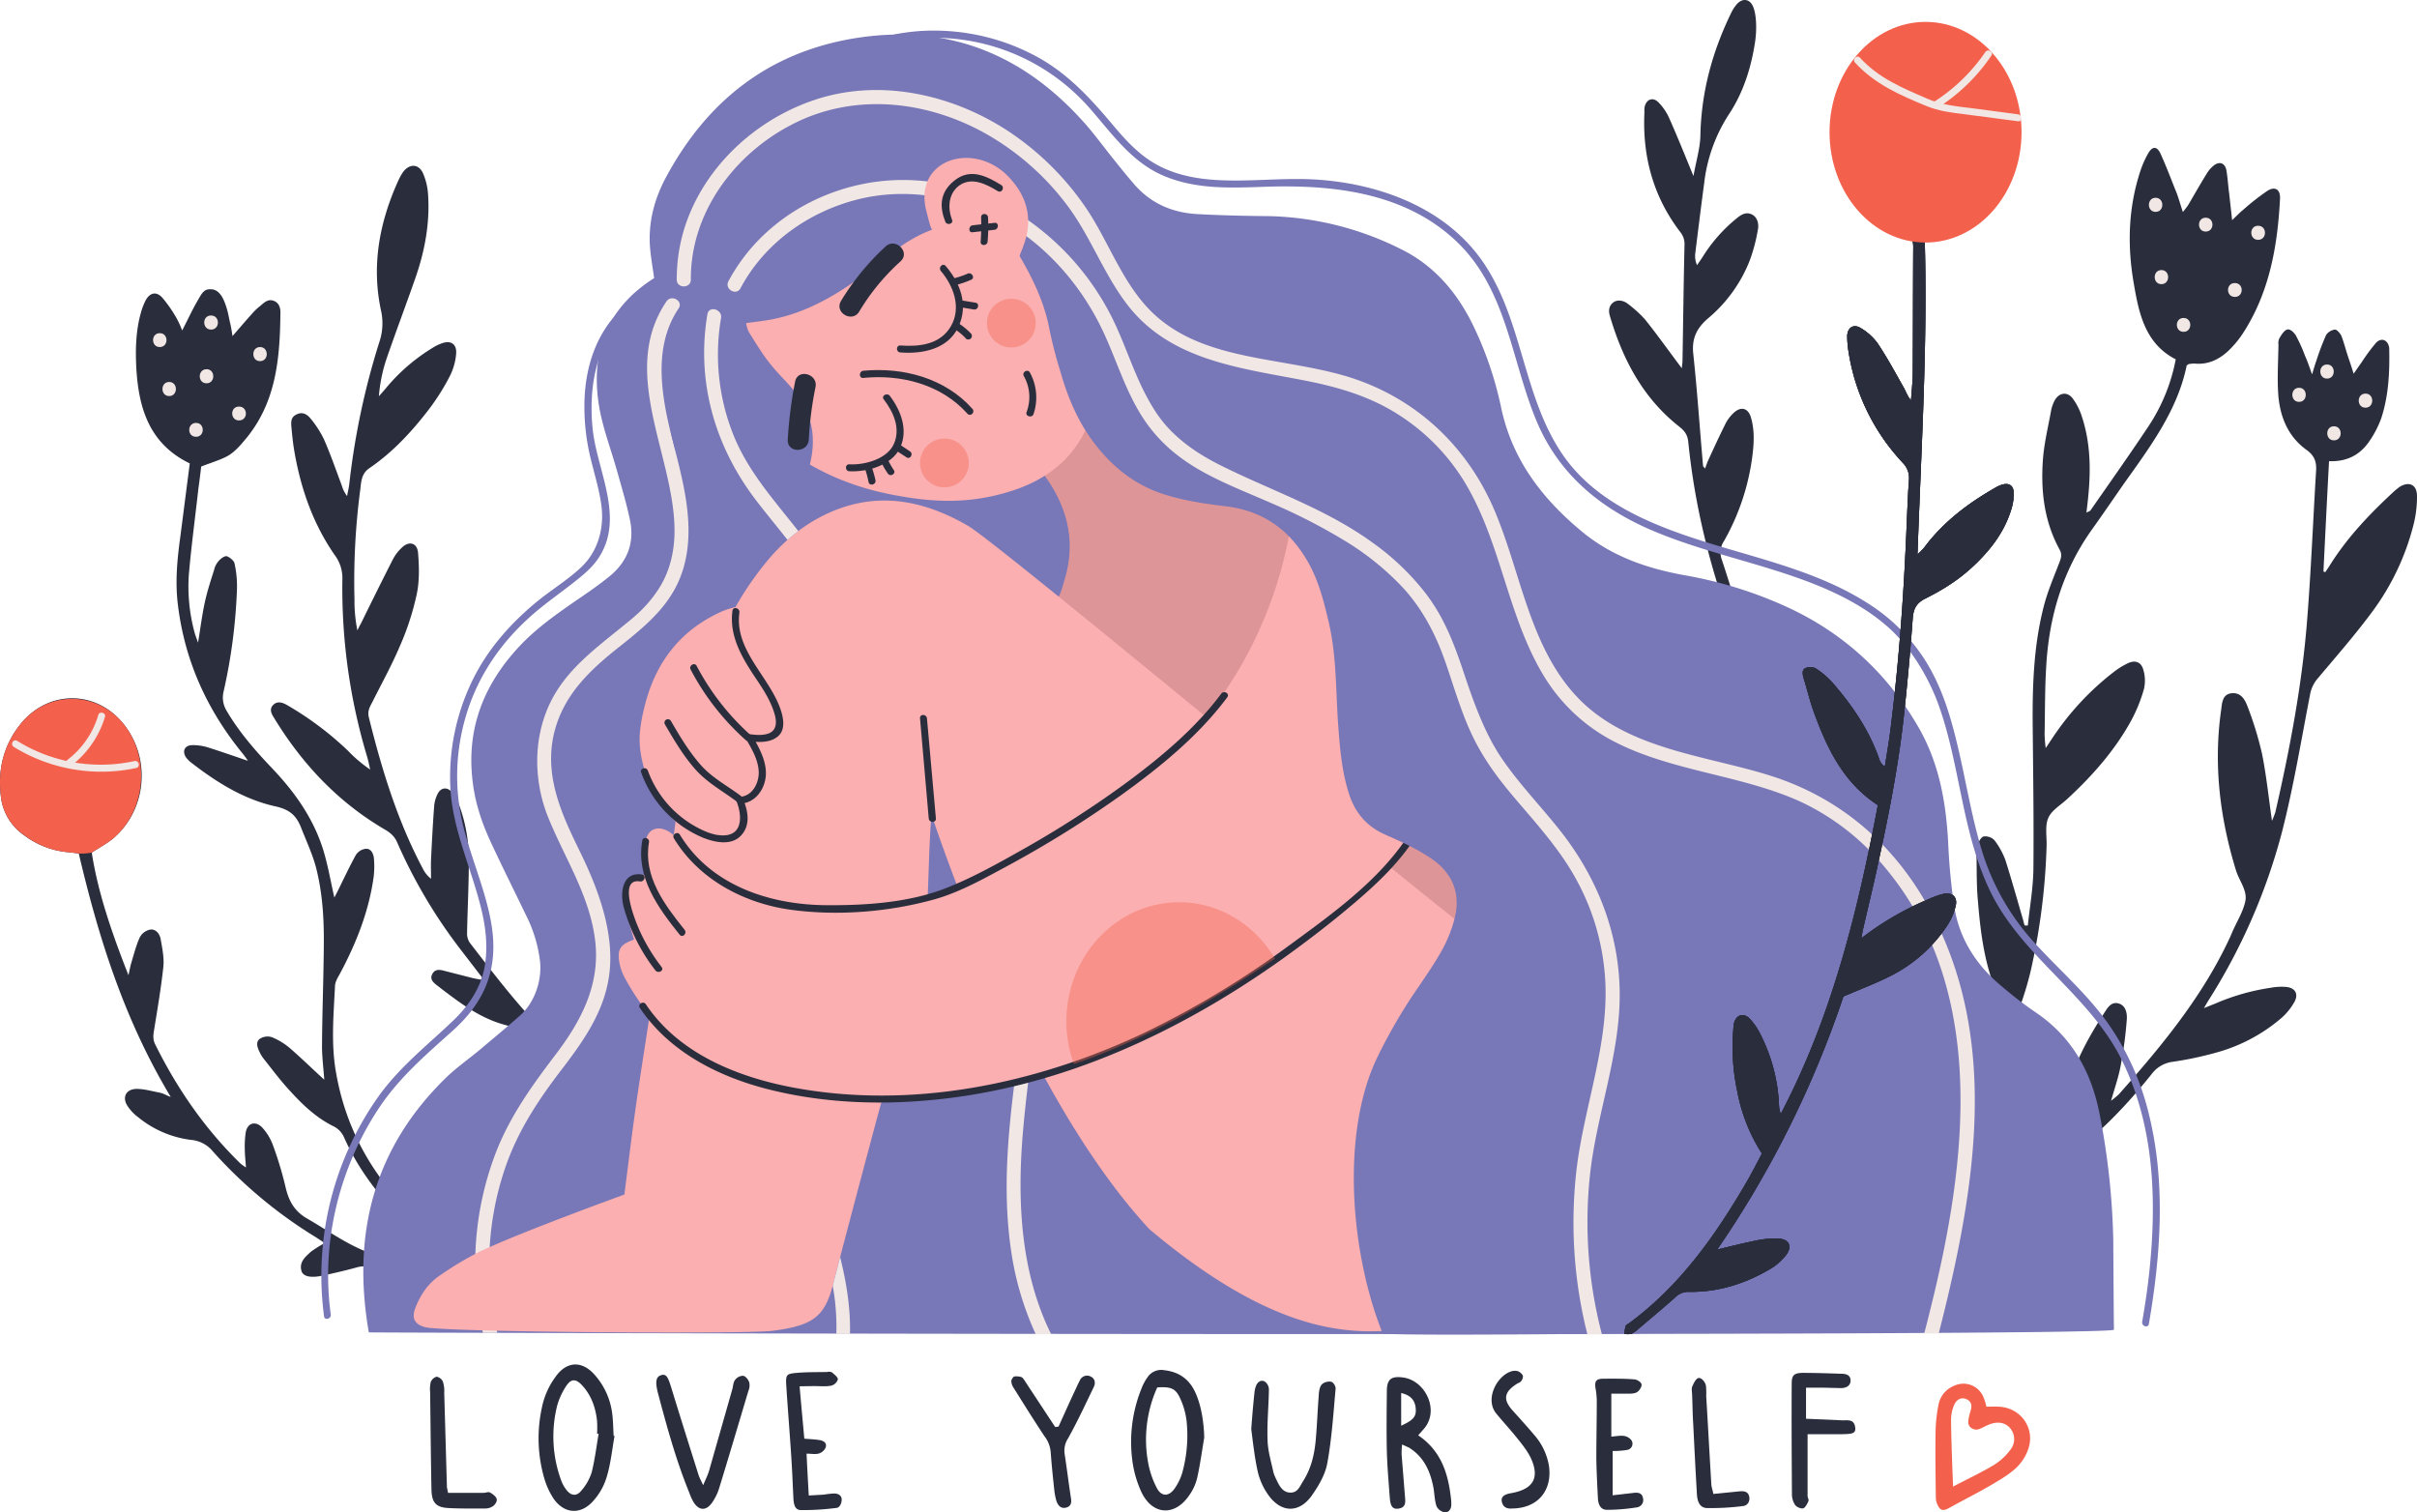 <svg xmlns="http://www.w3.org/2000/svg" width="1080" height="675.8" viewBox="0.004 0.023 1079.999 675.794" style=""><g><g data-name="Layer 2"><path d="M887.6 628.6c2 0 3.6-.1 5.3 0 10.2.3 16.9 10 13.2 19.5a20.9 20.9 0 0 1-5.7 8.3c-3.5 3.1-7.6 5.4-11.7 7.8s-11.3 6.1-16.9 9.2c-1.7.9-3.5 2.2-5.1.6a8 8 0 0 1-1.7-4.5c-.1-10.2-.3-20.3-.1-30.5a66.7 66.7 0 0 1 1.4-11.8 11.4 11.4 0 0 1 6.8-7.9 9.7 9.7 0 0 1 13.4 5.6 25.9 25.9 0 0 1 1.1 3.7zm-14.9 35.7c6.9-3.6 12.9-6.4 18.5-9.8a26.6 26.6 0 0 0 7.3-6.9 7.5 7.5 0 0 0-.4-9.5c-2-2.3-5.2-3-8.8-1.7-1.8.6-3.4 1.7-5.2 2.3s-4.9-.6-4.6-3.7a23.3 23.3 0 0 1 1-4.4c.7-2.2.6-4.2-1.7-5.3s-4.5 0-5.6 2.5a17 17 0 0 0-1.4 6.6c.1 9.6.5 19.2.9 29.9z" fill="#f3614d"></path><path d="M274.6 641.7c-1.1 6.1-1.7 12.4-3.5 18.3a27.7 27.7 0 0 1-6 10.7c-5.7 6.5-13.3 5.8-18-1.4a34.1 34.1 0 0 1-3.9-8.7 64.2 64.2 0 0 1-1.1-31.4 34.9 34.9 0 0 1 6.4-14.3c4.7-6.4 11.2-6.9 16.7-1.1a32 32 0 0 1 8.4 18.2c.4 3.2.4 6.4.6 9.6zm-7.1-1h-.7a52.3 52.3 0 0 0 0-5.6c-.6-5.8-2.4-11.1-6.2-15.5s-5.9-3.1-8.2.7a31.8 31.8 0 0 0-3.4 7.7 56.9 56.9 0 0 0 1.7 33.4 15.8 15.8 0 0 0 2.4 4.4c2 2.6 4.5 3 6.6.4a22.9 22.9 0 0 0 4.7-8.3c1.4-5.6 2.1-11.4 3.1-17.2z" fill="#2a2d3c"></path><path d="M538.1 642.4c-1 5.9-1.8 11.9-3.1 17.8a22.1 22.1 0 0 1-3.4 7.7c-6.4 9.8-16.6 9.4-21.6-1.2a48.8 48.8 0 0 1-4.1-14.6 63.6 63.6 0 0 1 4.2-31.7 21.9 21.9 0 0 1 2.7-5 7.3 7.3 0 0 1 7.4-3.1c6.3.7 10.9 3.7 13.7 9.5s4 13.4 4.2 20.6zm-21-22.4a56.7 56.7 0 0 0-4 34 39.6 39.6 0 0 0 3.9 11.1c2 3.7 5.2 3.7 7.7.3a24.2 24.2 0 0 0 3.5-7 62.2 62.2 0 0 0 2-23.5 33.1 33.1 0 0 0-2.5-9.2c-2.2-5.2-4.1-6.1-10.6-5.7z" fill="#2a2d3c"></path><path d="M633.7 641.4c10.5 7.1 13.5 17.5 14.7 28.7a17.7 17.7 0 0 1 .1 2.3c0 2-1.2 3.6-3 3.4a5 5 0 0 1-3.6-2.7c-.9-2.7-.9-5.6-1.4-8.4-1.4-7.3-4.3-13.7-10.9-17.8l-3.1-1.4a38.6 38.6 0 0 0-.2 4.6l1.5 18.7c.2 2.3.5 4.7-2.6 5.3s-3.9-1.2-4.2-4.9c-.5-6.8-1.1-13.6-1.3-20.4-.2-9-.1-18.1 0-27.2 0-5.4 2.1-6.8 7.5-6 9.9 1.5 16.4 15.1 8.7 23.3zm-7.6-4.3c5.5-2.5 6.8-4.1 6.5-7.7s-2.2-5.9-6.5-6.9z" fill="#2a2d3c"></path><path d="M314.2 663.7c1.1-2.6 2-4.4 2.6-6.3l10.4-36.5c.4-1.4.4-3.2 1.3-4.3a4.5 4.5 0 0 1 3.6-1.8c1.1.2 2.3 1.7 2.7 3a6.3 6.3 0 0 1-.4 3.8c-4.4 14.7-8.7 29.3-13.2 43.9a23.4 23.4 0 0 1-3.1 6.1c-2.6 3.6-5.7 3.5-8.1-.2a21.7 21.7 0 0 1-1.9-4.1c-6.1-14.9-10.3-30.4-14.4-45.9 0-.2-.1-.4-.1-.6-.8-3.9-.2-5.7 1.9-6.3s2.9.7 4.2 4.8c4.1 13.4 8.3 26.7 12.5 40 .4 1.2 1.1 2.4 2 4.4z" fill="#2a2d3c"></path><path d="M559.1 638.6c.5-6.5.9-11.2 1.4-15.9a12.1 12.1 0 0 1 .7-3.3c.7-1.8 2.2-3 4-2a4.5 4.5 0 0 1 1.8 3.5c-.1 7.5-.9 15.1-.6 22.6.1 4.9 1.6 9.6 2.6 14.4a17.9 17.9 0 0 0 1.3 3.2c1.3 2.8 2.8 5.8 6.2 5.9s4.3-2.8 5.7-5c3.6-5.6 5.1-11.8 5.7-18.3s.8-12.8 1.3-19.2c.1-1.8.2-4 1.1-5.4s2.9-1.8 4.2-1.7 2.4 2.1 2.3 3.2c-1 11.1-1.7 22.2-3.7 33.2-.9 5.1-3.9 10.2-7 14.6-5.6 7.8-13.5 7.7-19.2-.1a29.8 29.8 0 0 1-4.9-10.7c-1.5-6.8-2.2-13.8-2.9-19z" fill="#2a2d3c"></path><path d="M357.3 619.5c.7 8.2 1.4 15.6 2.1 23.4 2.5.2 4.6.3 6.6.6s3.5 1.2 3 3.2a4.9 4.9 0 0 1-3 2.8c-1.6.5-3.3.1-5.6.1.3 6.2.6 12.1 1 18.7l6.8-.4a34.4 34.4 0 0 1 4.5-.5c1.9 0 3.5.9 3.4 2.9s-1.2 3.4-2.1 3.5a111.5 111.5 0 0 1-16.3 1c-2.8-.1-3.1-3.2-3.2-5.8-.3-5.9-.5-11.7-.9-17.6-.7-10.9-1.6-21.8-2.3-32.8-.2-4.3.2-4.7 4.7-5.1s9-.3 13.6-.4a3.2 3.2 0 0 1 2.2.2c1 .9 2.6 2.1 2.6 3.1a4.3 4.3 0 0 1-2.9 2.8c-2.5.5-5.2.2-7.9.2z" fill="#2a2d3c"></path><path d="M807 620.1V634l16 .7c2.4.1 5.2-.7 5.9 2.7s-1.5 3.4-5.9 3.5h-15.3v27.6c0 .7.6 1.6.4 2.2s-1.3 3-2.3 3.3-3-.5-3.7-1.5a8.7 8.7 0 0 1-1.4-4.8c-.1-16.4-.2-32.9-.1-49.4 0-3.7 1-4.7 4.7-4.8 5.9 0 11.8.2 17.6.4 2 0 4 .6 4 3s-2 3.4-4.3 3.4l-8.5-.2z" fill="#2a2d3c"></path><path d="M720.6 668.2l9.6-1.1c1.8-.2 3.5.1 3.9 2.2a3.3 3.3 0 0 1-2.7 4.3 86.8 86.8 0 0 1-13.5 1.1c-2.9-.1-3.8-2.7-3.9-5.3-.3-5.9-.6-11.8-.7-17.6 0-8.5.2-17 .2-25.6a34.1 34.1 0 0 0-.5-5.5c-.6-3.5.1-4.6 3.6-4.6s9.1-.1 13.6.3c1.2 0 3.1 1.2 3.3 2.2s-.9 2.8-2 3.5-2.9.7-4.4.7H720V642c2.2-.2 4.1-.6 5.8-.3a5 5 0 0 1 3.3 2.1 2.8 2.8 0 0 1-1.9 4.1 36 36 0 0 1-6.6.5z" fill="#2a2d3c"></path><path d="M473 637.5c2.4-5.3 4.8-10.7 7.3-16 .7-1.5 1.4-3.1 2.2-4.6a3.5 3.5 0 0 1 4.8-1.8c2.1 1 2.3 3 1.4 4.8-3.7 7.7-7.3 15.4-11.4 22.8a10 10 0 0 0-1.6 6.9c1 6.5 1.8 13 2.8 19.6.4 2.1.2 3.9-2.1 4.5s-3.6-.9-4.3-2.8a27.7 27.7 0 0 1-1-5c-.6-5.6-1.2-11.3-1.6-16.9a13.4 13.4 0 0 0-2.8-7.2c-4.7-7.1-9.2-14.3-13.7-21.5a5.8 5.8 0 0 1-1.1-3.1c0-.7.8-2 1.4-2.1s2.9-.1 3.6.6 2.5 3.7 3.8 5.6l10.8 16.4z" fill="#2a2d3c"></path><path d="M675.7 674.1c-2.1.2-4-.4-4.6-2.9s1.3-3.5 4.4-4c9.7-1.8 12.6-6.9 8.5-15.7-1.8-3.7-4.6-7-7.2-10.2s-5.5-6.3-8.1-9.5c-5.4-6.4.1-16.6 6.1-18.8a5.4 5.4 0 0 1 3.3-.3 4.2 4.2 0 0 1 2.4 2.1 3.5 3.5 0 0 1-.8 2.4c-.4.6-1.3.8-1.9 1.2-5.7 3.6-6.3 7-2 11.8s6.6 7.3 9.8 11.1a27.8 27.8 0 0 1 6.6 14.2c1.3 10.9-5.3 18.5-16.5 18.6z" fill="#2a2d3c"></path><path d="M200.2 667.1h15.9c.9 0 2-.5 2.7-.2s2.7 1.6 3.1 2.8-.6 2.5-1.4 3.2a6.1 6.1 0 0 1-3.7 1.2c-5.5 0-11 .1-16.4-.2s-7.5-2.2-7.6-8.3c-.3-14.5-.4-29.1-.6-43.6a13.5 13.5 0 0 1 .3-4.5 4.2 4.2 0 0 1 2.6-2.3 3.9 3.9 0 0 1 2.8 2.2 13.8 13.8 0 0 1 .6 5l1.2 41.9c0 .5.2 1.1.5 2.8z" fill="#2a2d3c"></path><path d="M765.6 667.6l12-1.2c1.9-.1 3.5.2 4 2.3s-.7 4.1-2.7 4.3a111.4 111.4 0 0 1-16.3.9c-3.6-.2-4.3-3.8-4.4-7-.6-10.1-1.1-20.3-1.6-30.5-.3-4.3-.3-8.7-.5-13 0-1.3-.4-2.8.1-3.9s1.5-3.4 2.7-3.7 3.1 1.6 3.4 3.6a33.8 33.8 0 0 1 .1 4.5c.8 13.2 1.5 26.4 2.3 39.6.1 1.2.6 2.5.9 4.1z" fill="#2a2d3c"></path><g><path d="M215.4 436.8l-9.6-12.5a228 228 0 0 1-28.3-47.8c-1.2-2.8-3.1-4.4-5.7-5.9-20.8-12.2-36.9-29.3-49.4-49.9-1.1-1.7-2.2-3.8-.3-5.7s4.3-1 6.2.1a143.2 143.2 0 0 1 27.2 20.4 61.9 61.9 0 0 0 9.9 8.4c-.4-1.9-.8-3.9-1.4-5.9a261.1 261.1 0 0 1-11-79.5 17.1 17.1 0 0 0-3.4-10.4c-10-14.4-15.5-30.6-18.3-47.8-.5-3.2-.8-6.4-1.1-9.6s.3-4.7 2.8-5.7 4.5.4 5.9 2.2a45.9 45.9 0 0 1 5.8 9c3 6.8 5.4 13.8 8 20.7a14.4 14.4 0 0 0 2.4 4.8c.3-1.9.8-3.7 1-5.6a332.2 332.2 0 0 1 13.4-63.2 26.2 26.2 0 0 0 .8-13.9c-4.4-20.2-.8-39.5 7.6-58.1a23.8 23.8 0 0 1 2.5-4.4c2.9-3.4 6.7-3.2 8.6.9a28.1 28.1 0 0 1 2.3 9.9c.8 12.6-1.5 24.9-5.6 36.7s-8.8 24.2-13 36.4a69.7 69.7 0 0 0-3.4 16.7l2.8-3.2a83.6 83.6 0 0 1 21.8-18.8 17.7 17.7 0 0 1 3.1-1.5c4.4-1.8 7.3.1 6.8 4.8a27.1 27.1 0 0 1-2.8 9.7 100.8 100.8 0 0 1-9.4 14.9c-7.6 9.9-16.1 19.1-26.5 26.2-3.6 2.4-3.7 6-4.1 9.5a312.1 312.1 0 0 0-2.6 49.3 65.4 65.4 0 0 0 1.3 13.7c.5-1 1-2.1 1.6-3.1 4.7-9.6 9.5-19.3 14.4-28.9a19.6 19.6 0 0 1 3.8-4.9c3.2-3.2 6.9-2.3 7.3 2.2.5 6.1.7 12.6-.6 18.6a119.8 119.8 0 0 1-7.5 23.1c-3.7 8.7-8.3 17-12.5 25.4-1.1 2-2 3.8-1.4 6.4 5.8 23.4 12.8 46.3 24.1 67.6a13.2 13.2 0 0 0 3.7 4.6c0-2.9-.1-5.7 0-8.6.4-7.9.8-15.9 1.4-23.8a14.5 14.5 0 0 1 1.5-5.4c1.4-3 4.3-3.4 6.4-.9a23.5 23.5 0 0 1 3.5 6.4 70.4 70.4 0 0 1 4.1 24c0 11-.6 21.9-.8 32.9a7.4 7.4 0 0 0 1.3 4.1c12.6 16.3 25 32.8 40.5 46.7.4.3 1.1.6 1.3 1s.7 2.2.4 2.5a3.6 3.6 0 0 1-2.9 1c-1-.2-1.9-1.2-2.7-1.9a12.9 12.9 0 0 1-2.1-1.9c-4.8-5.7-10.9-8.8-18.1-10.6-12-3-21.7-10.6-31.3-18-1.5-1.2-3.1-2.6-2-4.8s2.9-2.2 4.9-1.7l13.7 3.5 3.2.6z" fill="#2a2d3c"></path><path d="M144.9 482.5c-.4-5.7-1.1-10.8-1-15.9.1-14.9.7-29.8.8-44.8.1-11.4-.6-22.7-3.4-33.8-1.6-6.2-4.4-12.1-6.7-18s-5.4-8.2-11.3-9.6c-14.3-3.1-26.5-10.8-38-19.7a12.6 12.6 0 0 1-2-2c-2-2.7-1-5.5 2.3-5.7a22.6 22.6 0 0 1 7.3 1c5.7 1.8 11.4 3.8 17.9 6a43.9 43.9 0 0 0-2.9-3.9c-15.6-19.3-25.4-41.1-28.4-65.8-1.3-10.3-.3-20.4 1.1-30.6l4.2-32.6c-18.2-8.8-22.9-24.9-23.9-42.9-.4-8.1-.2-16.3 2-24.2a28.9 28.9 0 0 1 2.2-5.8c1.9-3.4 4.7-4.1 7.4-1.2a60.3 60.3 0 0 1 6.4 9.2 40.8 40.8 0 0 1 2.5 5.5c2.4-4.6 4.3-8.8 6.6-12.8s3.1-5.9 6.6-5.6 5.2 4 6.3 7.2 1.3 5.2 1.9 7.7.7 3.6 1.1 6c3.3-3.8 6.1-7.1 9-10.3a24.2 24.2 0 0 1 3.3-3.1c1.7-1.4 3.4-3.3 6-2.4s3.2 3.4 3.1 5.6c-.2 19.7-1.8 39.1-14.8 55.3-2.4 2.9-4.9 6-8 8s-7.8 3.3-12.6 5.2c-.3 2.8-.8 6.6-1.3 10.3-1.4 12.6-3.1 25.2-4.2 37.8a78.2 78.2 0 0 0 2.5 25.9c.3 1.2.8 2.4 1.6 4.7 1.1-6.7 1.8-12.4 3-17.9s2.7-9.9 4.2-14.7a9 9 0 0 1 2.1-4c.9-1 2.6-2.3 3.6-2s3.2 1.9 3.4 3.2a46.8 46.8 0 0 1 1.1 11.2 246.6 246.6 0 0 1-6 46.1 11.3 11.3 0 0 0 1.4 8.6c5.4 9.2 12.3 17.2 19.6 24.9 10.4 10.8 19 22.7 23.5 37.1 2.1 6.8 3.3 13.9 5 21.4l1.7-3.3c2.6-5.3 5.1-10.6 7.9-15.7a6.1 6.1 0 0 1 4.5-2.8c2.4-.1 3.4 2.3 3.6 4.4a41.7 41.7 0 0 1-.1 7.9c-2.1 15.5-7.8 29.9-15.2 43.7-.9 1.6-2 3.4-2.1 5.2-.6 12.6-1.8 25.3.3 37.9 4.3 26 16.6 47.7 35.6 65.7.8.8 2 1.4 2.5 2.3a12.8 12.8 0 0 1 .7 3.4c-1.2 0-2.6.3-3.6-.2a23.7 23.7 0 0 1-3.9-3.2c-11.4-11.1-21-23.4-27.5-38a9.9 9.9 0 0 0-4.8-5.1c-8.1-4-14.5-10.3-20.4-16.9-3.7-4.1-7-8.5-10.4-12.8a15.8 15.8 0 0 1-2.4-3.9c-.9-1.9-1.6-4.3.5-5.6a6.3 6.3 0 0 1 5.2-.6 30.2 30.2 0 0 1 7.7 4.6c5.1 4.4 10 9.2 15.7 14.4z" fill="#2a2d3c"></path><path d="M109.9 521.7c-.2-3.3-.5-5.5-.5-7.7a41.9 41.9 0 0 1 .4-7.9c.7-4.3 4.4-5.4 7.4-2.2a23.5 23.5 0 0 1 4.7 7.7 157.9 157.9 0 0 1 5.7 18.9c1.4 6 3.8 10.6 9.4 13.9 9.1 5.2 17.6 11.5 27.6 15.3 6.9 2.7 13.6 6 20.7 9.2-.6 2.7-2.6 3-5 2.3A118.5 118.5 0 0 1 168 567a12.5 12.5 0 0 0-8.7-.6c-5.1 1.4-10.3 2.6-15.5 3.7s-8.5.2-9.1-2.2c-1.1-4 1.8-6.3 4.3-8.6a54.2 54.2 0 0 1 6.1-3.8c-2-1.3-3.7-2.5-5.4-3.5a205.6 205.6 0 0 1-44.6-37.5 14.1 14.1 0 0 0-9.6-5.1 46.2 46.2 0 0 1-23.7-10.1 19.9 19.9 0 0 1-4.7-4.9c-2.7-3.9-.9-7.7 3.9-7.8 3.2 0 6.4.9 9.5 1.5s3 1.1 5.8 2.1c-20.7-34.4-32.2-70.9-41.1-108.8l-4-.5a38.3 38.3 0 0 1-20.4-7.6A24.4 24.4 0 0 1 .5 356.8c-1.7-12.4.9-23.7 8.9-33.5 12.5-15.2 33.9-15 46.1.6s9.7 38-4.5 50.4c-2.8 2.5-6.2 4.2-10 6.7 2.9 18.6 9.3 36.7 16.4 54.8.4-1.7.7-3.5 1.2-5.3 1.2-3.9 2.2-8 3.9-11.7a6.8 6.8 0 0 1 4.7-3.4c2.5-.3 4.2 2 4.6 4.3.7 4 1.6 8.3 1.2 12.3-1 9.4-2.6 18.7-4.1 28-.4 2.3-.7 4.3.4 6.6 9.8 19.8 22.2 37.8 38.1 53.3a21.1 21.1 0 0 0 2.5 1.8z" fill="#2a2d3c"></path><path d="M906.1 413.6c.9-8.5 2.4-16.9 2.5-25.3.2-20.8-.1-41.7-.3-62.5-.2-18.4.3-36.8 4.9-54.7 1.7-6.7 4.5-13.2 7-19.7.8-2.1 1.3-3.6.1-5.8-7-12.8-8.5-26.6-7.4-40.8.6-7.3 2.4-14.5 3.7-21.8a16.5 16.5 0 0 1 1.6-4.2c1.9-3.3 5.5-3.9 7.9-.8a27.5 27.5 0 0 1 4.1 8c3.9 11.7 4.1 23.7 2.9 35.9-.2 2.2-.5 4.5-.8 7.2.9-.5 1.6-.7 1.8-1 8.7-12.5 17.4-24.8 25.8-37.4a81.5 81.5 0 0 0 12.3-30.1c-13.8-7.1-16.5-20.7-18.8-34.2-2.9-16.9-2.4-33.6 3-50a44 44 0 0 1 3.4-7.7c1.9-3.4 4-3.5 5.6 0 2.7 5.9 4.9 11.9 7.3 17.8.9 2.5 1.6 5 2.7 8.3 1.1-1.5 1.9-2.4 2.5-3.4 2.7-4.6 5.3-9.2 8.1-13.7a13.3 13.3 0 0 1 3.3-3.8c2.5-1.9 4.9-1 5.5 2.1s.8 7.1 1.3 10.7l1.3 11.7c2-1.9 3.4-3.4 4.9-4.6a106.7 106.7 0 0 1 10.7-8.4c3.5-2.3 6-.8 5.8 3.4-1.1 21.4-4.8 42.2-16.8 60.5a44.2 44.2 0 0 1-6.2 7.4c-4.1 3.9-9 6.3-14.9 5.8a13.2 13.2 0 0 0-2.8.2c-.2 0-.3.2-1 .6-4.1 20.2-16.5 36.6-28.3 53.2-4.8 6.9-9.5 13.8-14.3 20.5-13 18.4-19 39-20.2 61.2-.6 10-.5 20.1-.7 30.1a59.3 59.3 0 0 0 .5 6l3.4-5.1a123.6 123.6 0 0 1 27-28.9 34.6 34.6 0 0 1 6.3-3.9c3.4-1.6 6.1-.5 7 3.2a16.7 16.7 0 0 1 .2 8.3 69.4 69.4 0 0 1-5.7 14.1c-7.3 13.3-17.2 24.5-28.2 34.7-3 2.9-7.2 5.2-8.8 8.7s-.7 8.2-.8 12.3a289.7 289.7 0 0 1-7 55.7c-3.9 16.7-10.9 32.2-18.7 47.4-14.1 27.6-33.3 51.4-55.3 73.1a69.3 69.3 0 0 1-8.4 6.8c-.7.5-2.3-.1-3.4-.1s.3-2.1.6-3.1.8-.8 1.2-1.2c30.6-27.3 53.7-59.9 69.9-97.5 2-4.6 2.1-8.2-.1-12.7-6.4-13.8-8.3-28.7-9.5-43.6-.6-6.2-.5-12.5-.6-18.7a25.2 25.2 0 0 1 .5-6.2c.4-1.5 1.6-3.6 2.7-3.8a5.7 5.7 0 0 1 4.8 1.7 33.6 33.6 0 0 1 4.9 8.9c2.8 8.8 5.3 17.8 7.9 26.7a23.3 23.3 0 0 0 .7 2.5z" fill="#2a2d3c"></path><path d="M984.8 450.5l5-2a98.4 98.4 0 0 1 24.9-7.1 26.7 26.7 0 0 1 6.3-.4c4.4.2 6.3 3 4.2 6.8a27.1 27.1 0 0 1-6.1 7.4 75.1 75.1 0 0 1-28.9 15.2 155.3 155.3 0 0 1-19.4 4.1 13.8 13.8 0 0 0-9.3 5.4c-12 15-25.3 28.8-41.2 39.7-7.8 5.3-16 10-24.2 14.8-5.8 3.4-11.8 6.6-17.9 9.8-.9.5-2.3-.1-3.4-.1s0-2.8.7-3.5a15.7 15.7 0 0 1 4.3-2.7c8.7-4.9 17.6-9.7 26.2-14.7 5.2-3.1 10.1-6.7 15-10-1.5-22.9 7.2-42.1 19.1-60.3 1.5-2.3 3.1-5.4 6.5-4.5s4 4.7 3.7 7.6a183.6 183.6 0 0 1-2.8 20.7c-.9 4.7-2.5 9.3-4.2 15.2a40.4 40.4 0 0 0 3.5-2.9c19.2-21.7 37.7-44 49.9-70.7l.9-2.1c2-4.5 4.7-8.8 5.7-13.5s-2.8-9.2-4.2-13.8c-7.2-23.5-10.1-47.3-6.6-71.7.4-3.2.6-7 4.7-7.4s5.9 2.8 7 5.7a155.8 155.8 0 0 1 6.5 21.1c2 9.8 3 19.8 4.5 30.2a37.3 37.3 0 0 0 1.5-3.8c6.3-27.5 11.6-55.2 14-83.3 1.9-23 2.8-46.1 4.2-69.1.3-4-.6-6.9-4.2-9.5-8.4-6-12-15-12.7-25-.5-7.3 0-14.7.1-22.1a5 5 0 0 1 .4-2.8c.9-1.5 2-3.4 3.4-3.9s3.1 1.3 3.9 2.5a71.2 71.2 0 0 1 4.2 9.3c1 2.2 1.8 4.5 3.1 8.2.9-2.8 1.3-4.4 1.9-6a115.4 115.4 0 0 1 4.4-11.6 5.6 5.6 0 0 1 4-2.4c.9 0 2.4 1.8 2.9 3 1.2 3.2 2 6.5 3.1 9.7s1.3 3.9 2.3 7l3.9-5.6a83 83 0 0 1 6.1-8.2c2.3-2.4 5.1-1.4 5.8 1.8a4.9 4.9 0 0 1 .1 1.2c.2 10.4-.3 20.8-3.6 30.8a45.7 45.7 0 0 1-5.5 10.5c-4.2 6-10.1 8.9-17.8 8.6-.9 16.6-1.7 33-2.5 49.3l.8.3 1.7-2.5c8-13 18.5-23.9 29.7-34.2l1.8-1.4c4.2-2.6 7.7-1.1 7.8 3.9a50.3 50.3 0 0 1-1.5 12.8 110.9 110.9 0 0 1-18 38.4c-7.7 10.5-16.3 20.3-24.7 30.3a15 15 0 0 0-3.6 7.5c-4 20.6-7.4 41.4-12.6 61.6a267.2 267.2 0 0 1-32.6 74.7c-.6.9-1.1 1.8-2.2 3.7z" fill="#2a2d3c"></path><path d="M756.7 78.7c1.2-6.8 3-12.5 3.1-18.2.4-19.3 5.3-37.3 13.7-54.6a18.7 18.7 0 0 1 2.4-3.8c2.6-3.1 6-2.7 7.5 1s1.6 10.1.9 15.2c-1.7 11.5-5.1 22.6-11.5 32.4a71.3 71.3 0 0 0-11.3 31.1c-1.4 10.5-2.7 21-4 31.5a9.9 9.9 0 0 0 .8 5.2l2.4-3.5A68.7 68.7 0 0 1 776 97.6c1.9-1.6 4.1-3 6.7-1.8s3.3 4.3 2.8 6.8a76.2 76.2 0 0 1-3.8 14.2 64.4 64.4 0 0 1-18.5 25.5c-5 4.3-7.3 8.9-6.6 15.7 1.8 16.7 2.9 33.5 4.4 50.3 0 .2.4.4.9 1.1.5-1.4.9-2.6 1.4-3.7 2.6-5.7 5.2-11.3 8-16.9a18.3 18.3 0 0 1 3.5-4.4c3.1-2.8 6.2-2.1 7.5 1.9 1.7 5.5 1.5 11.2.8 16.9a103.5 103.5 0 0 1-12.7 38.5 9.2 9.2 0 0 0-1 8.5c3.5 10.6 6.7 21.3 10.2 31.9.8 2.7 2.4 5.1 3.4 7.7.3.9-.2 2-.3 3.1s-2.4 0-3-.5a10.9 10.9 0 0 1-2.5-3.8c-1.3-3.1-2.6-6.3-3.7-9.5-9.6-26.4-16.3-53.5-19.1-81.5-.3-3.2-1.6-5-4-6.9-16.3-12.8-25.4-30.2-31.1-49.7-.6-2.1-.4-4.2 1.4-5.7s4.4-1.1 6.3.2a54.8 54.8 0 0 1 8 7.2c4.6 5.7 8.9 11.7 13.3 17.6l3.2 4.3c.1-1.7.3-2.4.3-3.1.3-17.4.5-34.7.9-52.1a8.4 8.4 0 0 0-1.9-5.7c-12.1-15.8-17-33.9-16-53.7a8.9 8.9 0 0 1 .1-2.3c.8-3.4 3.8-4.5 6.3-1.8a23.9 23.9 0 0 1 4.7 7c3.6 8.1 6.9 16.3 10.8 25.8z" fill="#2a2d3c"></path><path d="M164.8 595.4c-7.6-43.8 2.1-82.2 34.4-113.7 4.8-4.7 10.5-8.6 15.7-13s11.9-9.9 17.7-15.1 9.7-14.7 8.7-24.1a61.6 61.6 0 0 0-6.3-20.6c-5.1-10.6-10.3-21-15.3-31.7s-7.9-20.1-8.8-30.9c-1.9-21.9 5.7-40.5 20.3-56.5 7.6-8.4 16.7-14.8 25.9-21.2 5-3.4 10-6.8 14.7-10.6 8.3-6.5 11.9-15.1 9.7-25.6-1.5-7.2-3.6-14.2-5.6-21.3-2.7-9.8-6.5-19.5-8.2-29.5-3.9-23.9 3.1-43.7 24.6-57.3-.6-4.4-1.4-8.8-1.8-13.3-1-11.7 2-22.6 7.6-32.7 18.2-33.3 45.3-54.7 83.3-61.1 41.1-6.8 74.9 6.4 102.4 36.9 5.1 5.6 9.5 11.8 14.3 17.7 2.7 3.4 5.4 6.7 8.3 10.1 7.5 8.9 17.3 13.2 28.8 13.8s21.2.8 31.8.9a138.2 138.2 0 0 1 58.9 14.7c14.5 7.1 24.6 18.7 31.8 33a159.4 159.4 0 0 1 13.2 38.5c5.1 23.2 18.6 40.5 36.5 55.2 13.4 10.9 28.9 16.1 45.5 19.1a187.3 187.3 0 0 1 43.9 13.4c26.1 11.6 46.2 29.8 60.5 54.6 9.1 15.8 12.2 33.1 13.2 51.1a277.7 277.7 0 0 0 2.7 28.8c2.3 14.6 9.9 26.4 21.3 35.8a176.8 176.8 0 0 0 14.8 11.4c16.3 10.9 25 26.3 28.8 45.2a326.3 326.3 0 0 1 6.2 57.5c0 3.4.2 35.9.3 39.3s-779.3 1.4-779.8 1.2z" fill="#7877b7"></path><path d="M225.7 522c5.6-16.5 14.8-30.4 25.3-44.1s20-27.4 21.5-44.8-5.2-35.8-13-51.8-16.8-34.1-11.8-54.1c4.3-17.1 16.3-28.1 29.6-38.6s23.8-19.8 28.2-35.1c5.4-19-.5-39.1-5.2-57.7s-8.7-40.7 2.9-57.9c2.3-3.3-3.1-6.5-5.4-3.2-21.4 31.7 3.6 69 3.6 102.5 0 9.5-2.2 18.7-7.5 26.6s-10.6 12-16.8 17c-12.6 10.2-25.4 19.8-32.1 35.1s-6.5 33.4 0 49.5c7.4 18.2 18.4 34.7 20.9 54.6s-6.2 36.4-18.2 52c-10.3 13.6-19.9 27-26.1 43a138.8 138.8 0 0 0-5.8 80.6h6.4a133.1 133.1 0 0 1 3.5-73.6z" fill="#f1e7e5"></path><path d="M456.8 509.5c2.9-38 11.2-75.3 10.6-113.7-.3-22.1-2.5-44.1-4.6-66-.4-4-6.7-4-6.3 0 3.9 39.7 6.4 78.8 1.5 118.5-4.5 36.5-11.6 73.1-6.3 109.9a135.1 135.1 0 0 0 11.1 38h6.9c-13.2-26.5-15.1-57.3-12.9-86.7z" fill="#f1e7e5"></path><g fill="#de9598"><path d="M501.5 171.9c17.5 1.4 34.7 2.8 51 8.9 24.4 9 42 25.2 51.4 49.7 3.4 8.8 6.3 17.8 9.4 26.7a15.2 15.2 0 0 1 0 11.1 59.2 59.2 0 0 1-3.1 7.3c-15.7 27.1-33 53-56.1 74.7-4.1 3.8-8.6 7.4-12.9 11a35.5 35.5 0 0 1-4.7 3.2c-4.7 2.6-7 2.1-10.3-2-.9-1.2-1.7-2.5-2.6-3.8-10.2-15.2-20.6-30.4-30.7-45.7-5.7-8.7-10.9-17.7-16.7-26.4-2.7-4-2.8-9.4-7-12.7-.4-.4.1-3.2.9-3.9 3.5-2.6 4.3-6.5 5.4-10.3 6.4-20.4-.1-37.5-13.3-53-3.2-3.7-3.5-5-.6-8.7 5.1-6.5 10.5-12.9 15.8-19.3 2.8-3.5 6.7-4.8 10.9-5.5s9-.9 13.2-1.3z"></path><path d="M711.4 383c-.2 26.4-6.8 46.3-21.4 63.3-8.7 10.2-17.8 20.1-26.6 30.3a47.9 47.9 0 0 0-5.7 7.7c-1.9 3.1-3.3 3.9-6.7 2.5-16.9-7.1-31.6-17.1-43.1-31.6a117.8 117.8 0 0 1-18.7-32.9c-5-14.1-3.7-27.6 3.6-40.5s16.4-22.7 26.7-32.2a110.7 110.7 0 0 1 23.5-16.8c14.5-7.8 28.3-6.6 41.8 2.4 18.6 12.4 27.5 29.6 26.6 47.8z"></path></g><path d="M416.3 364.5c-1.3 10.2-1.4 38.8-2.6 48.5-2.2 18.2-7.4 35.6-12.5 53-6.6 22.5-27.9 103.7-28.2 105-3.9 16.6-8.1 21.2-27.8 23.7-10.8 1.5-131.9.7-152-1.2a17.6 17.6 0 0 1-3.9-.6c-4-1.3-5.3-3.9-3.9-7.9 2.3-6.2 5.9-11.6 11.4-15.2a142.2 142.2 0 0 1 18-10.7c19.7-9.2 62.7-24.7 64.2-25.3 1.7-13.3 3.3-26.6 5.2-39.9 2.4-16.9 5.2-33.7 7.6-50.5 3.1-22.1 6-44.3 8.8-66.4a453.2 453.2 0 0 1 17.4-81.5 137.2 137.2 0 0 1 23.1-42.7c8.7-11.1 19.5-19.9 32.6-25 20.6-8 40.2-3.6 58.7 7.1 16.2 9.3 244.6 201.4 264.1 210.9 8.4 4.1-5.9 138.6-51 145.3-27.6 4.1-63.3 15.9-131.9-41.8-58.8-63.4-96.7-184.4-97.3-184.8z" fill="#fbafb0"></path><path d="M388.3 87.4a141.6 141.6 0 0 1 47.5 12.2c4.8 2.1 9.5 4.7 14.1 7.2 15.8 8.5 26.6 21.5 34.5 37.4a54.2 54.2 0 0 1 4.2 38.1c-4.9 19.1-17.9 31-36 36.9s-33.9 5.5-51.1 2.4c-22-3.8-41.6-12.5-58.2-27.6-12-11-20.7-24.1-23.9-40.3a27.6 27.6 0 0 1 2.2-17.6 96.4 96.4 0 0 1 30.9-37.2c10.6-7.9 23.2-10.5 35.8-11.5z" fill="#fbafb0"></path><path d="M283.3 419.9c-1.2-4.2-2.5-8.3-3.6-12.5a52 52 0 0 1-1.1-6.7c-.5-7.2 1.8-9.6 9.6-9.8a50.9 50.9 0 0 1-.4-5.5c.1-3.4 0-6.8.8-10.1 1.2-4.9 5.3-6.3 9.7-4a12.8 12.8 0 0 1 3.2 2.4 30.1 30.1 0 0 1 3.9 4.1c8.1 11.2 19.4 17.8 31.5 23.5s21.9 6.2 33.3 5.5a249.2 249.2 0 0 0 80.3-18.5c17.9-7.4 33.6-18.2 48.8-29.8 21.1-16.2 39.5-34.8 53.3-57.7a185.4 185.4 0 0 0 24.2-66.2c1.1-6.9 2.2-13.9 3.5-20.7.2-1.3 1.4-2.4 2.2-3.5 1 .7 2.3 1.1 3 2.1 3.5 5.2 7.3 10.2 10.2 15.7 14.3 27.4 33.9 50.6 56.1 71.6l9.3 8.5c6.4 5.9 7 7.2 2.6 15.1-5.7 10.2-11.7 20.3-18.2 30.1-23 34.2-53.3 60.8-87.8 82.8-17.7 11.3-35.9 21.9-55.2 30.3a289.5 289.5 0 0 1-85.1 23c-16.5 1.8-32.9.5-49.3-1.4s-30.3-6.6-45.1-11.1a56.7 56.7 0 0 1-25.1-15 107.9 107.9 0 0 1-18.6-24.9 24.1 24.1 0 0 1-2.4-6.3c-1.3-6.5.1-8.9 6.4-11z" fill="#fbafb0"></path><path d="M334.1 330.1c1.9 4 3.5 7.2 4.8 10.5a25.2 25.2 0 0 1 1.6 7.1c.5 6.2-2.2 9-8.5 9.3l-1.9.3c.6 2.4 1.4 4.7 1.8 7 1.7 8.6-3.8 14.3-12.3 12.7a30.6 30.6 0 0 1-15.5-7.8 55.2 55.2 0 0 1-17.9-33.3c-1.1-7.2.3-14.3 2.1-21.3 5-19.2 16.2-33.4 34.6-41.5a38.7 38.7 0 0 1 5.7-1.8c0 2.1.2 3.5-.1 4.6a16.6 16.6 0 0 0 2.2 13.6c3.2 5.1 7 9.9 10.1 15.1a121.9 121.9 0 0 1 6.6 13 15.9 15.9 0 0 1 .9 6.1c-.2 5.7-4 8.6-9.5 7.5z" fill="#fbafb0"></path><path d="M51 374.3c14.2-12.4 16.1-35.5 4.5-50.4s-33.6-15.8-46.1-.6c-8 9.8-10.6 21.1-8.9 33.5a24 24 0 0 0 10.3 16.4 37.6 37.6 0 0 0 20.4 7.7l4 .5a22.9 22.9 0 0 0 5.8-.4c3.6-2.3 7.4-4.4 10-6.7z" fill="#f3614d"></path><path d="M6.2 333.8a74.5 74.5 0 0 0 54.7 9.4c2-.5 1.1-3.5-.8-3.1a70.8 70.8 0 0 1-52.4-9c-1.7-1.1-3.3 1.6-1.5 2.7z" fill="#f1e7e5"></path><path d="M31.7 342.3a43.3 43.3 0 0 0 15.2-21.9c.6-1.9-2.5-2.8-3-.8a38.9 38.9 0 0 1-13.8 20c-1.5 1.2 0 3.9 1.6 2.7z" fill="#f1e7e5"></path><path d="M285.9 450.4c12.7 18.9 33.3 29.8 54.8 35.7 25.9 7 53.5 8 80.1 5 54.9-6.1 106-29.9 150.7-61.5 11.8-8.4 23.3-17.2 34.3-26.6s21.2-19.3 28.4-31.7c1-1.8-1.7-3.4-2.7-1.6-12.7 22-35.4 38.1-55.6 52.9a406.3 406.3 0 0 1-64.5 38.9c-48.5 23-104.2 34.5-157.5 24.4-25-4.8-50.7-15.3-65.3-37.1-1.1-1.7-3.8-.1-2.7 1.6z" fill="#2a2d3c"></path><path d="M301.1 374.6c11.2 18.5 31.6 29.2 52.6 32s43.5.9 63.5-4.6c11.6-3.2 22.5-9.4 33.1-15.1a482.2 482.2 0 0 0 50.7-31.6c17.4-12.5 34.5-26.4 47.4-43.7 1.2-1.7-1.5-3.2-2.7-1.6-11.4 15.3-26.4 27.9-41.6 39.2a462.9 462.9 0 0 1-46.9 30.3c-11.2 6.3-22.7 12.8-34.8 17.5-16.7 6.5-36.5 7.7-54.3 7.5-25-.4-50.8-9.2-64.3-31.5-1-1.7-3.7-.1-2.7 1.6z" fill="#2a2d3c"></path><path d="M327.3 272.9c-1.5 11 3.9 20.4 9.8 29.3 3.5 5.2 7.1 10.5 8.9 16.5 1.2 3.8 1.3 8.1-3.3 9.3-2.5.7-5.3.4-7.8.1a1.7 1.7 0 0 0-1.4 2.4c2.5 4.3 5.1 8.8 5.5 13.8s-2.4 11.4-8.4 11.8c-.9.1-1.9 1-1.5 2 2.3 5.5 3.2 14.8-5.4 15.2-5.1.3-10.6-2.5-14.9-5.1a47.1 47.1 0 0 1-19.3-23.8c-.7-1.9-3.7-1.1-3 .8a49.7 49.7 0 0 0 28 29.3c5.2 2 12.4 3.5 16.7-1.2s3-11 .9-16l-1.5 1.9c5.6-.3 9.6-4.3 11.1-9.7 2-7.3-2-14.5-5.5-20.6l-1.3 2.3c4.1.6 9.5.8 12.9-2.3s2.2-8.6.7-12.7c-5.3-14.3-20.4-26-18.1-42.5.2-2-2.8-2.8-3.1-.8z" fill="#2a2d3c"></path><path d="M295.6 432.1a80.3 80.3 0 0 1-9.5-15.6c-1.7-3.7-10.5-24.3-.1-22.6 2 .3 2.9-2.8.9-3.1-8.9-1.3-9.9 8.2-8.2 14.6a81.1 81.1 0 0 0 14.2 28.3c1.3 1.5 4 0 2.7-1.6z" fill="#2a2d3c"></path><path d="M305.9 415.5c-8.9-11.1-18.6-23.9-15.9-39.1.4-1.9-2.6-2.8-3-.8-2.9 16.5 7 30 16.7 42.1 1.3 1.6 3.5-.6 2.2-2.2z" fill="#2a2d3c"></path><path d="M297.1 323.7c4.1 7 8.2 14 13.6 20.1s12.3 9.7 18.9 14.7c1.6 1.2 3.2-1.5 1.6-2.7-6.3-4.8-13-8.1-18.3-14.2s-9.2-12.7-13.1-19.4a1.5 1.5 0 0 0-2.7 1.5z" fill="#2a2d3c"></path><path d="M308.6 299.2a111.7 111.7 0 0 0 24.7 31.6c1.5 1.3 3.8-.9 2.2-2.2a110.5 110.5 0 0 1-24.2-31c-.9-1.8-3.6-.2-2.7 1.6z" fill="#2a2d3c"></path><path d="M772.6 595.3c-10.4.3-154.1 2-154.8.5-14.1-35.1-18.8-88.1-2.8-122.4a236.2 236.2 0 0 1 18.5-31.9c3.8-5.6 7.7-11.2 11-17.2a59.4 59.4 0 0 0 5.4-13.6c2.9-11.1-.6-20.2-10-26.8a97.3 97.3 0 0 0-11.3-6.5c-3.2-1.6-6.5-3-9.8-4.5-8.1-3.6-13.3-9.7-16-18.1-3.3-10.2-4.1-20.8-4.9-31.4-1-14.9-.7-29.9-4-44.6-2.1-9-4.3-18-8.7-26.3-8.2-15.2-20.4-24.3-37.9-26.3-9.4-1.1-18.9-2.6-27.8-5.5-13.1-4.3-23.5-12.9-31.6-24.1-6.9-9.5-11.2-20.2-14.3-31.3a188.1 188.1 0 0 1-4.9-19.3c-2.8-13.8-9.5-25.8-16.7-37.6-4.5-7.4-11.9-9-19.7-8.8-12 .3-22.5 5-31.9 12-5.6 4.2-11 8.8-16.7 12.9-11.6 8.3-23.9 15.2-38.1 18.1-3.9.8-7.8 1.2-12.2 1.8a15.7 15.7 0 0 0 1.1 3.8c2.8 4.5 5.5 9 8.7 13.2s6.5 7.4 9.8 11.1c10.5 11.4 12.6 24.6 7.7 39-.7 2-1.5 3.9-2.2 5.9-2.3 6.6-4.7 13.2-6.8 19.8s-3.1 6.5-8.5 6.2a31 31 0 0 1-19-8 76.3 76.3 0 0 1-24.7-43.7c-2.2-12.1-2.4-24.1.8-36 1.9-6.9 4.7-13.2 10-18.2a6.6 6.6 0 0 0 1.8-3.4c3.9-23.3 17.8-40.2 35.7-54.1s40.9-21.7 64.3-25.3c21.6-3.2 39.2 5.3 55.2 18.4a69.7 69.7 0 0 1 17 19.7c5.4 9.2 10.3 18.5 15.4 27.8 3.3 6 6.2 12.2 9.9 17.9 10.3 15.8 24.5 26.1 43.7 28.5a140.5 140.5 0 0 1 39.6 11.4c11.4 5.1 22.7 10.5 34.1 15.5s22.3 14.2 29.8 25.4 16.7 25.3 25.1 37.9c4.5 6.8 9.1 13.5 13.9 20.1 18.3 24.8 31.8 52.4 44.5 80.3 7.2 15.7 14.5 31.3 18.6 48.1 4.5 18.6 8.9 37.2 12.2 56s3.2 40 2.5 60c-.4 11.6-1.5 23.1-2.5 34.6-.6 6.5 2.5 31.8 1.5 39z" fill="#7877b7"></path><path d="M710.2 527.7c2.6-29 14.4-57 13.5-86.4-.8-26.1-10.7-50.1-26.8-70.4-8.5-10.7-18.1-20.6-25.8-31.9s-12.6-25.1-17.1-38.6-8.8-24.4-16.7-34.9a112.3 112.3 0 0 0-24.4-23.3c-20.4-14.7-43.9-22.6-66.2-33.6-12.3-6-23.4-13.6-30.8-25.3s-11-23.5-16.2-35.3a117.5 117.5 0 0 0-43.4-51.7c-21.3-13.7-47.1-19.2-72-13.8s-46.9 20.8-58.8 43.2c-1.9 3.5 3.5 6.7 5.4 3.1 10.7-20.1 30.2-34 52.1-39.6s46.2-1.6 66.2 10.1 35.7 30.4 45.1 51.9c5 11.3 8.8 23.2 15.3 33.8s14.8 18.1 25 24.2 22.2 10.7 33.6 15.7a253.7 253.7 0 0 1 31.6 16.1 122.9 122.9 0 0 1 27.6 22.2c8.6 9.6 14.3 20.7 18.5 32.8s7.7 24.9 13.9 36.5 13.6 20.2 21.5 29.4 17.2 20.1 23.4 31.8a105.4 105.4 0 0 1 12.1 38.7c3.6 31.3-9.1 60.9-12.5 91.6a204.5 204.5 0 0 0 5 72.3h6.5a197.9 197.9 0 0 1-5.6-68.6z" fill="#f1e7e5"></path><path d="M455.9 113.5c-1.2 3.4-2.7 4-6.2 2.8-9.5-3.2-18.9-6.6-28.4-9.9a8.5 8.5 0 0 1-5.7-5.8c-.6-2-1.1-4-1.6-6-6.4-23.9 22.5-32.4 37.9-14.2 13.1 14.8 5.4 29.2 4 33.1z" fill="#fbafb0"></path><path d="M425.4 98.2c-2.1-5.4-1.6-12.2 3.7-15.6s11.5-.4 16.7 2.8c1.8 1.1 3.3-1.6 1.6-2.7-6.7-4.1-13.8-7.6-20.8-2.1s-6.7 12.1-4.2 18.5c.7 1.8 3.8 1 3-.9z" fill="#2a2d3c"></path><path d="M434.6 103.8l9.8-1.1c2-.2 2-3.4 0-3.1l-9.8 1.1c-1.9.2-2 3.4 0 3.1z" fill="#2a2d3c"></path><path d="M441.3 108a77.9 77.9 0 0 0 .2-10.8c-.1-2-3.2-2.1-3.1 0a97.3 97.3 0 0 1-.2 10.8c-.2 2 2.9 2 3.1 0z" fill="#2a2d3c"></path><path d="M394.9 178.5c4.2 5.5 7.5 12.5 4.7 19.5s-13 9.9-20.1 9.5c-2-.1-2 3 0 3.1 8 .4 19-2.6 22.7-10.5s.4-16.6-4.6-23.2c-1.2-1.6-4 0-2.7 1.6z" fill="#2a2d3c"></path><path d="M402.3 157.5c10 .8 21.4-1.5 26-11.5s.6-19.7-5.7-27.1c-1.3-1.6-3.5.6-2.2 2.2 5.7 6.7 9.3 16.4 4.5 24.7s-14.3 9.2-22.6 8.6c-2-.1-2 3 0 3.1z" fill="#2a2d3c"></path><path d="M386.5 209.4a44.4 44.4 0 0 1 1.6 6c.4 2 3.5 1.2 3.1-.8a59 59 0 0 0-1.7-6c-.6-1.9-3.7-1.1-3 .8z" fill="#2a2d3c"></path><path d="M394 207a34.7 34.7 0 0 0 2.7 4.6c1.1 1.7 3.8.1 2.7-1.5a43.9 43.9 0 0 1-2.7-4.7 1.5 1.5 0 0 0-2.1-.6 1.7 1.7 0 0 0-.6 2.2z" fill="#2a2d3c"></path><path d="M401.1 201.8l4 2.6c1.6 1.1 3.2-1.6 1.5-2.7l-3.9-2.6c-1.7-1-3.3 1.7-1.6 2.7z" fill="#2a2d3c"></path><path d="M427.1 127.4a43.4 43.4 0 0 0 6.9-2.4c1.8-.8.2-3.5-1.6-2.7a41.1 41.1 0 0 1-6.2 2.1c-1.9.5-1.1 3.5.9 3z" fill="#2a2d3c"></path><path d="M429.6 137.4l5.5.9c2 .4 2.8-2.6.9-3l-5.5-.9c-2-.4-2.8 2.6-.9 3z" fill="#2a2d3c"></path><path d="M427.2 147.5a24.3 24.3 0 0 1 4.5 3.9 1.6 1.6 0 0 0 2.2-2.3 30.5 30.5 0 0 0-5.1-4.3c-1.6-1.1-3.2 1.6-1.6 2.7z" fill="#2a2d3c"></path><path d="M385.7 168.9c17.1-1.7 34.9 2.9 46.6 16 1.4 1.5 3.6-.7 2.2-2.2-12.2-13.7-30.9-18.7-48.8-17-1.9.2-2 3.4 0 3.2z" fill="#2a2d3c"></path><path d="M457.5 168.1a19 19 0 0 1 1.2 16.1c-.6 1.9 2.4 2.7 3.1.9a23.2 23.2 0 0 0-1.6-18.6c-1-1.8-3.7-.2-2.7 1.6z" fill="#2a2d3c"></path><path d="M361.4 196.5a155.7 155.7 0 0 1 3-23.5c1.2-5.9-7.9-8.4-9.1-2.5a190.5 190.5 0 0 0-3.3 26c-.3 6.1 9 6 9.4 0z" fill="#2a2d3c"></path><path d="M383.9 139.3a97.9 97.9 0 0 1 18.5-22.5c4.5-4.1-2.2-10.7-6.6-6.7a111.3 111.3 0 0 0-20 24.4c-3.1 5.2 5 9.9 8.1 4.8z" fill="#2a2d3c"></path><circle cx="422" cy="206.9" r="10.9" fill="#f3614d" opacity=".38"></circle><circle cx="451.9" cy="144.4" r="10.9" fill="#f3614d" opacity=".38"></circle><path d="M400.6 18.5a92.2 92.2 0 0 1 85.8 29.3c10.1 11.4 18.9 24.5 33.4 30.7s29.8 5.5 44.8 5c30.4-1.1 62.8 2.3 86 24.2s24.7 54.5 36.6 81.9c10.3 23.4 28.9 38.2 52.1 47.9s48 14.3 71.3 23.5c11.8 4.7 23.4 10.7 33 19.2s18 21.8 22.8 35.3c9.6 27.1 10.3 56.9 23 83 14.1 29 44 45.9 58.5 74.8s15.8 61.8 12.7 93c-.8 8.2-2 16.3-3.4 24.4-.3 2 2.7 2.9 3 .9 5.3-30.8 7.6-63.1 0-93.7a118.3 118.3 0 0 0-19-41.6c-9.4-12.9-21.6-23.4-32.3-35.2a107.5 107.5 0 0 1-23.8-42.6c-4.3-14.6-6.7-29.7-10.2-44.5s-7.4-27.6-15.1-39.6a82.6 82.6 0 0 0-26-25.3c-21.6-13.6-47.1-19.2-71.1-26.7s-50.1-17.7-64.9-39.9c-17.3-25.8-17.4-59.1-34.8-84.9-16.2-24-45-35-72.9-37.2-16.2-1.3-32.5 1.2-48.7-.1-8.8-.7-17.7-2.7-25.4-7.2s-13.2-10.7-18.7-17.2c-10.1-12-20.1-23-34.1-30.6a96 96 0 0 0-41.5-11.5 90.3 90.3 0 0 0-22 1.6c-1.9.4-1.1 3.4.9 3.1z" fill="#7877b7"></path><path d="M276.1 139.7c-9.9 10.4-14.3 24.2-14.9 38.5a97 97 0 0 0 1.6 21.5c1.7 9 4.9 17.7 6 26.8s-1.3 19.5-8.9 26.8c-6.1 5.8-13.4 10.2-19.9 15.5-12.9 10.6-23.7 23.2-30.4 38.5a98.4 98.4 0 0 0-8.3 45.7c1.2 18.1 9 34.4 13.4 51.8 2.3 8.9 3.5 18.3 1.8 27.5s-7 17-13.8 23.6c-11.5 11-23.6 20.4-33.1 33.4a138.4 138.4 0 0 0-24.8 98.9c.2 2 3.3 1.2 3-.8-4.4-32.2 3.7-65.5 21.7-92.5 9.2-13.7 20.9-23.6 33-34.5s18.6-23.4 17.9-39.7-8.7-33.5-13.1-50.3a93.7 93.7 0 0 1 .8-50.1c4.9-16.9 14.5-31.5 27.4-43.4 6.4-6 13.7-11 20.6-16.4s10.9-9.1 13.8-15.6c7.4-16.7-3.1-35.7-5-52.6s.6-37 13.5-50.4c1.3-1.4-.9-3.7-2.3-2.2z" fill="#7877b7"></path><path d="M418.2 365.8c-1.3-14.9-2.7-29.9-4-44.8-.2-2-3.3-2-3.1 0l3.9 44.8c.2 2 3.3 2 3.2 0z" fill="#2a2d3c"></path><path d="M557.7 436.3l12-7.9c-8.9-15.1-24.8-25.2-42.8-25.2-27.8 0-50.4 23.8-50.4 53.2a54.8 54.8 0 0 0 3.4 19.1c7.6-2.6 15.2-5.6 22.6-8.9 19.3-8.4 37.5-19 55.2-30.3z" fill="#f3614d" opacity=".38"></path><path d="M859.8 595.9h6.5c16.3-64 28.6-133.6-6.3-193.5-15.4-26.5-38.6-45.9-67.8-55.4s-65.7-11.7-88.2-36.3c-20.9-22.8-24.6-55.8-36.5-83.3-12.8-29.6-37-51.3-68.2-59.9s-66.7-6.5-88.4-32.1c-11.2-13.2-16.8-30-26.7-44a126.3 126.3 0 0 0-33.4-32.6c-25.3-16.7-57.9-24-87.2-14-27.2 9.2-50.5 31.4-58.4 59.3a77.4 77.4 0 0 0-2.8 20.9c0 4 6.3 4 6.3 0-.2-29.8 19.3-56 45.1-69.3C382 41 415.4 45 442.3 60.8a118.1 118.1 0 0 1 35.1 31.7c9.7 13.2 15.4 28.7 25 41.9 18.5 25.7 48.7 29.6 77.7 35.1 15.7 2.9 31 7 44.6 15.7a92.9 92.9 0 0 1 32.5 35.1c13.9 25.8 17.2 56 32.3 81.2a79 79 0 0 0 29.9 28.9c13 7.1 27.5 11 41.9 14.6s30.5 7.2 44.6 13.9a108.6 108.6 0 0 1 34.8 26.9c48 55.4 38.3 133.5 21.9 199.1-.9 3.7-1.8 7.3-2.8 11z" fill="#f1e7e5"></path><path d="M767.3 558.4c6.2-1.5 12.2-3 18.2-4.2a39.1 39.1 0 0 1 9-.7c4.8.1 6.5 3.3 3.7 7.2a25.2 25.2 0 0 1-6.6 6c-11.3 6.8-23.4 10.7-36.6 10.6a8.2 8.2 0 0 0-6.5 2.5c-5.5 4.9-11.2 9.6-16.8 14.4a12.6 12.6 0 0 1-2.8 1.9 10.7 10.7 0 0 1-3.1 0 19.7 19.7 0 0 1 .6-3.5c.3-.6 1.1-1 1.7-1.4 22.6-16.7 38.4-39 52.3-62.9 2.4-4.1 4.5-8.3 6.9-12.8a77.4 77.4 0 0 1-11-27.7 94.7 94.7 0 0 1-1.8-27.6 25.8 25.8 0 0 1 .3-2.9c1-3.7 4-4.9 6.8-2.3a26.7 26.7 0 0 1 4.6 6.4 76.5 76.5 0 0 1 8.7 32 13.6 13.6 0 0 0 .8 4.4c22.8-43.3 34.3-90.1 43.4-138-15.6-10.1-23-25.9-29-42.7-1.6-4.6-2.7-9.4-4.2-14.1-.5-1.8-.8-3.8 1-4.5a5.3 5.3 0 0 1 4.6.3 37.8 37.8 0 0 1 7.7 6.7c8.7 10.1 16.1 21 20.5 33.7a6.4 6.4 0 0 0 2.5 3.4c1-6.3 2.1-12.5 2.8-18.8 3.7-29.9 5.8-59.9 7-90 .3-6.4.5-12.8 1-19.3a9.6 9.6 0 0 0-2.7-7.6 93.3 93.3 0 0 1-24.3-49.7 44.9 44.9 0 0 1-.6-7.3c.3-3.6 2.9-5.2 6-3.3a25.5 25.5 0 0 1 7.5 6.7c4.3 6.4 8 13.3 11.8 20 1 1.8 1.6 3.8 3.2 5.6.3-3.9.7-7.9.8-11.9.1-18.7.1-37.5.2-56.2.1-4.1-1.2-6.7-5.2-8.4a51.4 51.4 0 0 1-9.4-5.3c-14.8-9.9-19.7-24.4-18.3-41.4s9.9-28.1 24.9-34.5c13.4-5.7 25.8-4.5 37.3 5.9 9 8.2 12.5 18.1 13 29.7.3 6.6-.1 13.2-2.4 19.6-5.8 16.4-16.2 27.5-34.8 29.7 1.4 46.8-1.5 93.6-3.2 141.6a27.1 27.1 0 0 0 3-3c8.5-11.4 19.6-19.8 31.9-26.8a12.3 12.3 0 0 1 2.6-1.2c3.2-1.1 5.4.1 5.5 3.5a23.1 23.1 0 0 1-1.2 7.8c-3 9.6-8.9 17.4-16.1 24.3s-14.3 11.2-22.4 15.3c-3.7 1.9-5 4.3-5.4 8.3-1 14.2-2.3 28.3-3.8 42.4-2.5 23.6-7.1 46.8-12.2 69.9-1.9 8.8-4.1 17.7-6.1 26.5-.3 1.2-.5 2.4-.9 4.6a133.8 133.8 0 0 1 30.1-17.5 37.7 37.7 0 0 1 6.4-2.3c3.9-1 6.6 1.2 5.7 5.2a26.9 26.9 0 0 1-4 9.2 65.6 65.6 0 0 1-25.3 22.3c-6.5 3.3-13.5 5.9-20.9 9.1a454.8 454.8 0 0 1-56.4 113.1z" fill="#2a2d3c"></path><path d="M767.3 558.4c6.2-1.5 12.2-3 18.2-4.2a39.1 39.1 0 0 1 9-.7c4.8.1 6.5 3.3 3.7 7.2a25.2 25.2 0 0 1-6.6 6c-11.3 6.8-23.4 10.7-36.6 10.6a8.2 8.2 0 0 0-6.5 2.5c-5.5 4.9-11.2 9.6-16.8 14.4a12.6 12.6 0 0 1-2.8 1.9 10.7 10.7 0 0 1-3.1 0 19.7 19.7 0 0 1 .6-3.5c.3-.6 1.1-1 1.7-1.4 22.6-16.7 38.4-39 52.3-62.9 2.4-4.1 4.5-8.3 6.9-12.8a77.4 77.4 0 0 1-11-27.7 94.7 94.7 0 0 1-1.8-27.6 25.8 25.8 0 0 1 .3-2.9c1-3.7 4-4.9 6.8-2.3a26.7 26.7 0 0 1 4.6 6.4 76.5 76.5 0 0 1 8.7 32 13.6 13.6 0 0 0 .8 4.4c22.8-43.3 34.3-90.1 43.4-138-15.6-10.1-23-25.9-29-42.7-1.6-4.6-2.7-9.4-4.2-14.1-.5-1.8-.8-3.8 1-4.5a5.3 5.3 0 0 1 4.6.3 37.8 37.8 0 0 1 7.7 6.7c8.7 10.1 16.1 21 20.5 33.7a6.4 6.4 0 0 0 2.5 3.4c1-6.3 2.1-12.5 2.8-18.8 3.7-29.9 5.8-59.9 7-90 .3-6.4.5-12.8 1-19.3a9.6 9.6 0 0 0-2.7-7.6 93.3 93.3 0 0 1-24.3-49.7 44.9 44.9 0 0 1-.6-7.3c.3-3.6 2.9-5.2 6-3.3a25.5 25.5 0 0 1 7.5 6.7c4.3 6.4 8 13.3 11.8 20 1 1.8 1.6 3.8 3.2 5.6.3-3.9.7-7.9.8-11.9.1-18.7.1-37.5.2-56.2.1-4.1-1.2-6.7-5.2-8.4a51.4 51.4 0 0 1-9.4-5.3c-14.8-9.9-19.7-24.4-18.3-41.4s9.9-28.1 24.9-34.5c13.4-5.7 25.8-4.5 37.3 5.9 9 8.2 12.5 18.1 13 29.7.3 6.6-.1 13.2-2.4 19.6-5.8 16.4-16.2 27.5-34.8 29.7 1.4 46.8-1.5 93.6-3.2 141.6a27.1 27.1 0 0 0 3-3c8.5-11.4 19.6-19.8 31.9-26.8a12.3 12.3 0 0 1 2.6-1.2c3.2-1.1 5.4.1 5.5 3.5a23.1 23.1 0 0 1-1.2 7.8c-3 9.6-8.9 17.4-16.1 24.3s-14.3 11.2-22.4 15.3c-3.7 1.9-5 4.3-5.4 8.3-1 14.2-2.3 28.3-3.8 42.4-2.5 23.6-7.1 46.8-12.2 69.9-1.9 8.8-4.1 17.7-6.1 26.5-.3 1.2-.5 2.4-.9 4.6a133.8 133.8 0 0 1 30.1-17.5 37.7 37.7 0 0 1 6.4-2.3c3.9-1 6.6 1.2 5.7 5.2a26.9 26.9 0 0 1-4 9.2 65.6 65.6 0 0 1-25.3 22.3c-6.5 3.3-13.5 5.9-20.9 9.1a454.8 454.8 0 0 1-56.4 113.1z" fill="#2a2d3c"></path><path d="M767.3 558.4c6.2-1.5 12.2-3 18.2-4.2a39.1 39.1 0 0 1 9-.7c4.8.1 6.5 3.3 3.7 7.2a25.2 25.2 0 0 1-6.6 6c-11.3 6.8-23.4 10.7-36.6 10.6a8.2 8.2 0 0 0-6.5 2.5c-5.5 4.9-11.2 9.6-16.8 14.4a12.6 12.6 0 0 1-2.8 1.9 10.7 10.7 0 0 1-3.1 0 19.7 19.7 0 0 1 .6-3.5c.3-.6 1.1-1 1.7-1.4 22.6-16.7 38.4-39 52.3-62.9 2.4-4.1 4.5-8.3 6.9-12.8a77.4 77.4 0 0 1-11-27.7 94.7 94.7 0 0 1-1.8-27.6 25.8 25.8 0 0 1 .3-2.9c1-3.7 4-4.9 6.8-2.3a26.7 26.7 0 0 1 4.6 6.4 76.5 76.5 0 0 1 8.7 32 13.6 13.6 0 0 0 .8 4.4c22.8-43.3 34.3-90.1 43.4-138-15.6-10.1-23-25.9-29-42.7-1.6-4.6-2.7-9.4-4.2-14.1-.5-1.8-.8-3.8 1-4.5a5.3 5.3 0 0 1 4.6.3 37.8 37.8 0 0 1 7.7 6.7c8.7 10.1 16.1 21 20.5 33.7a6.4 6.4 0 0 0 2.5 3.4c1-6.3 2.1-12.5 2.8-18.8 3.7-29.9 5.8-59.9 7-90 .3-6.4.5-12.8 1-19.3a9.6 9.6 0 0 0-2.7-7.6 93.3 93.3 0 0 1-24.3-49.7 44.9 44.9 0 0 1-.6-7.3c.3-3.6 2.9-5.2 6-3.3a25.5 25.5 0 0 1 7.5 6.7c4.3 6.4 8 13.3 11.8 20 1 1.8 1.6 3.8 3.2 5.6.3-3.9.7-7.9.8-11.9.1-18.7.1-37.5.2-56.2.1-4.1-1.2-6.7-5.2-8.4a51.4 51.4 0 0 1-9.4-5.3c-14.8-9.9-19.7-24.4-18.3-41.4s9.9-28.1 24.9-34.5c13.4-5.7 25.8-4.5 37.3 5.9 9 8.2 12.5 18.1 13 29.7.3 6.6-.1 13.2-2.4 19.6-5.8 16.4-16.2 27.5-34.8 29.7 1.4 46.8-1.5 93.6-3.2 141.6a27.1 27.1 0 0 0 3-3c8.5-11.4 19.6-19.8 31.9-26.8a12.3 12.3 0 0 1 2.6-1.2c3.2-1.1 5.4.1 5.5 3.5a23.1 23.1 0 0 1-1.2 7.8c-3 9.6-8.9 17.4-16.1 24.3s-14.3 11.2-22.4 15.3c-3.7 1.9-5 4.3-5.4 8.3-1 14.2-2.3 28.3-3.8 42.4-2.5 23.6-7.1 46.8-12.2 69.9-1.9 8.8-4.1 17.7-6.1 26.5-.3 1.2-.5 2.4-.9 4.6a133.8 133.8 0 0 1 30.1-17.5 37.7 37.7 0 0 1 6.4-2.3c3.9-1 6.6 1.2 5.7 5.2a26.9 26.9 0 0 1-4 9.2 65.6 65.6 0 0 1-25.3 22.3c-6.5 3.3-13.5 5.9-20.9 9.1a454.8 454.8 0 0 1-56.4 113.1z" fill="#2a2d3c"></path><ellipse cx="860.4" cy="59.1" rx="42.9" ry="49.3" fill="#f3614d"></ellipse><path d="M828.9 28c8.8 9.6 20 14.5 31.9 19.4 5.6 2.3 11.4 3 17.3 3.7l23.6 3.1c2 .3 2-2.8 0-3.1l-19.6-2.6c-7.2-.9-14.5-1.5-21.2-4.5-11.1-4.8-21.5-9.1-29.8-18.2-1.4-1.5-3.6.7-2.2 2.2z" fill="#f1e7e5"></path><path d="M865.8 48.2a82 82 0 0 0 24-23.3c1.2-1.7-1.6-3.3-2.7-1.6a79.4 79.4 0 0 1-22.9 22.2c-1.7 1.1-.1 3.8 1.6 2.7z" fill="#f1e7e5"></path><path d="M328.1 195.3a96.8 96.8 0 0 1-5.9-53.2c.6-3.9-5.4-5.6-6.1-1.7-5.1 30.3 3.4 59.3 21.9 83.4 4.5 5.9 9.3 11.6 13.9 17.5 1.5-1.4 3.2-2.7 4.8-4-10.5-13.4-22-26.1-28.6-42z" fill="#f1e7e5"></path><path d="M372.1 574.6a103.3 103.3 0 0 1 1.6 21.5h6.1c.3-11.6-1.6-23.1-4.4-34.4-1.4 5.6-2.3 9-2.4 9.3z" fill="#f1e7e5"></path><path d="M975.7 148.3c4 0 4-6.2 0-6.2s-4 6.2 0 6.2z" fill="#f1e7e5"></path><path d="M965.8 127c4 0 4-6.3 0-6.3s-4 6.3 0 6.3z" fill="#f1e7e5"></path><path d="M985.6 103.5c4 0 4-6.2 0-6.2s-4 6.2 0 6.2z" fill="#f1e7e5"></path><path d="M998.6 132.7c4.1 0 4.1-6.2 0-6.2s-4 6.2 0 6.2z" fill="#f1e7e5"></path><path d="M1009 107.2c4.1 0 4.1-6.3 0-6.3s-4 6.3 0 6.3z" fill="#f1e7e5"></path><path d="M963.2 94.7c4 0 4-6.3 0-6.3s-4 6.3 0 6.3z" fill="#f1e7e5"></path><path d="M1042.9 196.8c4 0 4-6.3 0-6.3s-4 6.3 0 6.3z" fill="#f1e7e5"></path><path d="M1027.3 179.6c4 0 4-6.3 0-6.3s-4 6.3 0 6.3z" fill="#f1e7e5"></path><path d="M1039.8 169.2c4 0 4-6.3 0-6.3s-4 6.3 0 6.3z" fill="#f1e7e5"></path><path d="M1057 182.2c4 0 4-6.3 0-6.3s-4.1 6.3 0 6.3z" fill="#f1e7e5"></path><path d="M87.6 195.2c4 0 4-6.2 0-6.2s-4.1 6.2 0 6.2z" fill="#f1e7e5"></path><path d="M75.6 177c4 0 4-6.3 0-6.3s-4 6.3 0 6.3z" fill="#f1e7e5"></path><path d="M71.4 155.1c4 0 4-6.2 0-6.2s-4 6.2 0 6.2z" fill="#f1e7e5"></path><path d="M94.3 147.3c4.1 0 4.1-6.3 0-6.3s-4 6.3 0 6.3z" fill="#f1e7e5"></path><path d="M92.3 171.3c4 0 4-6.3 0-6.3s-4.1 6.3 0 6.3z" fill="#f1e7e5"></path><path d="M106.8 187.9c4.1 0 4.1-6.2 0-6.2s-4 6.2 0 6.2z" fill="#f1e7e5"></path><path d="M116.2 161.4c4 0 4-6.3 0-6.3s-4 6.3 0 6.3z" fill="#f1e7e5"></path></g></g></g></svg>